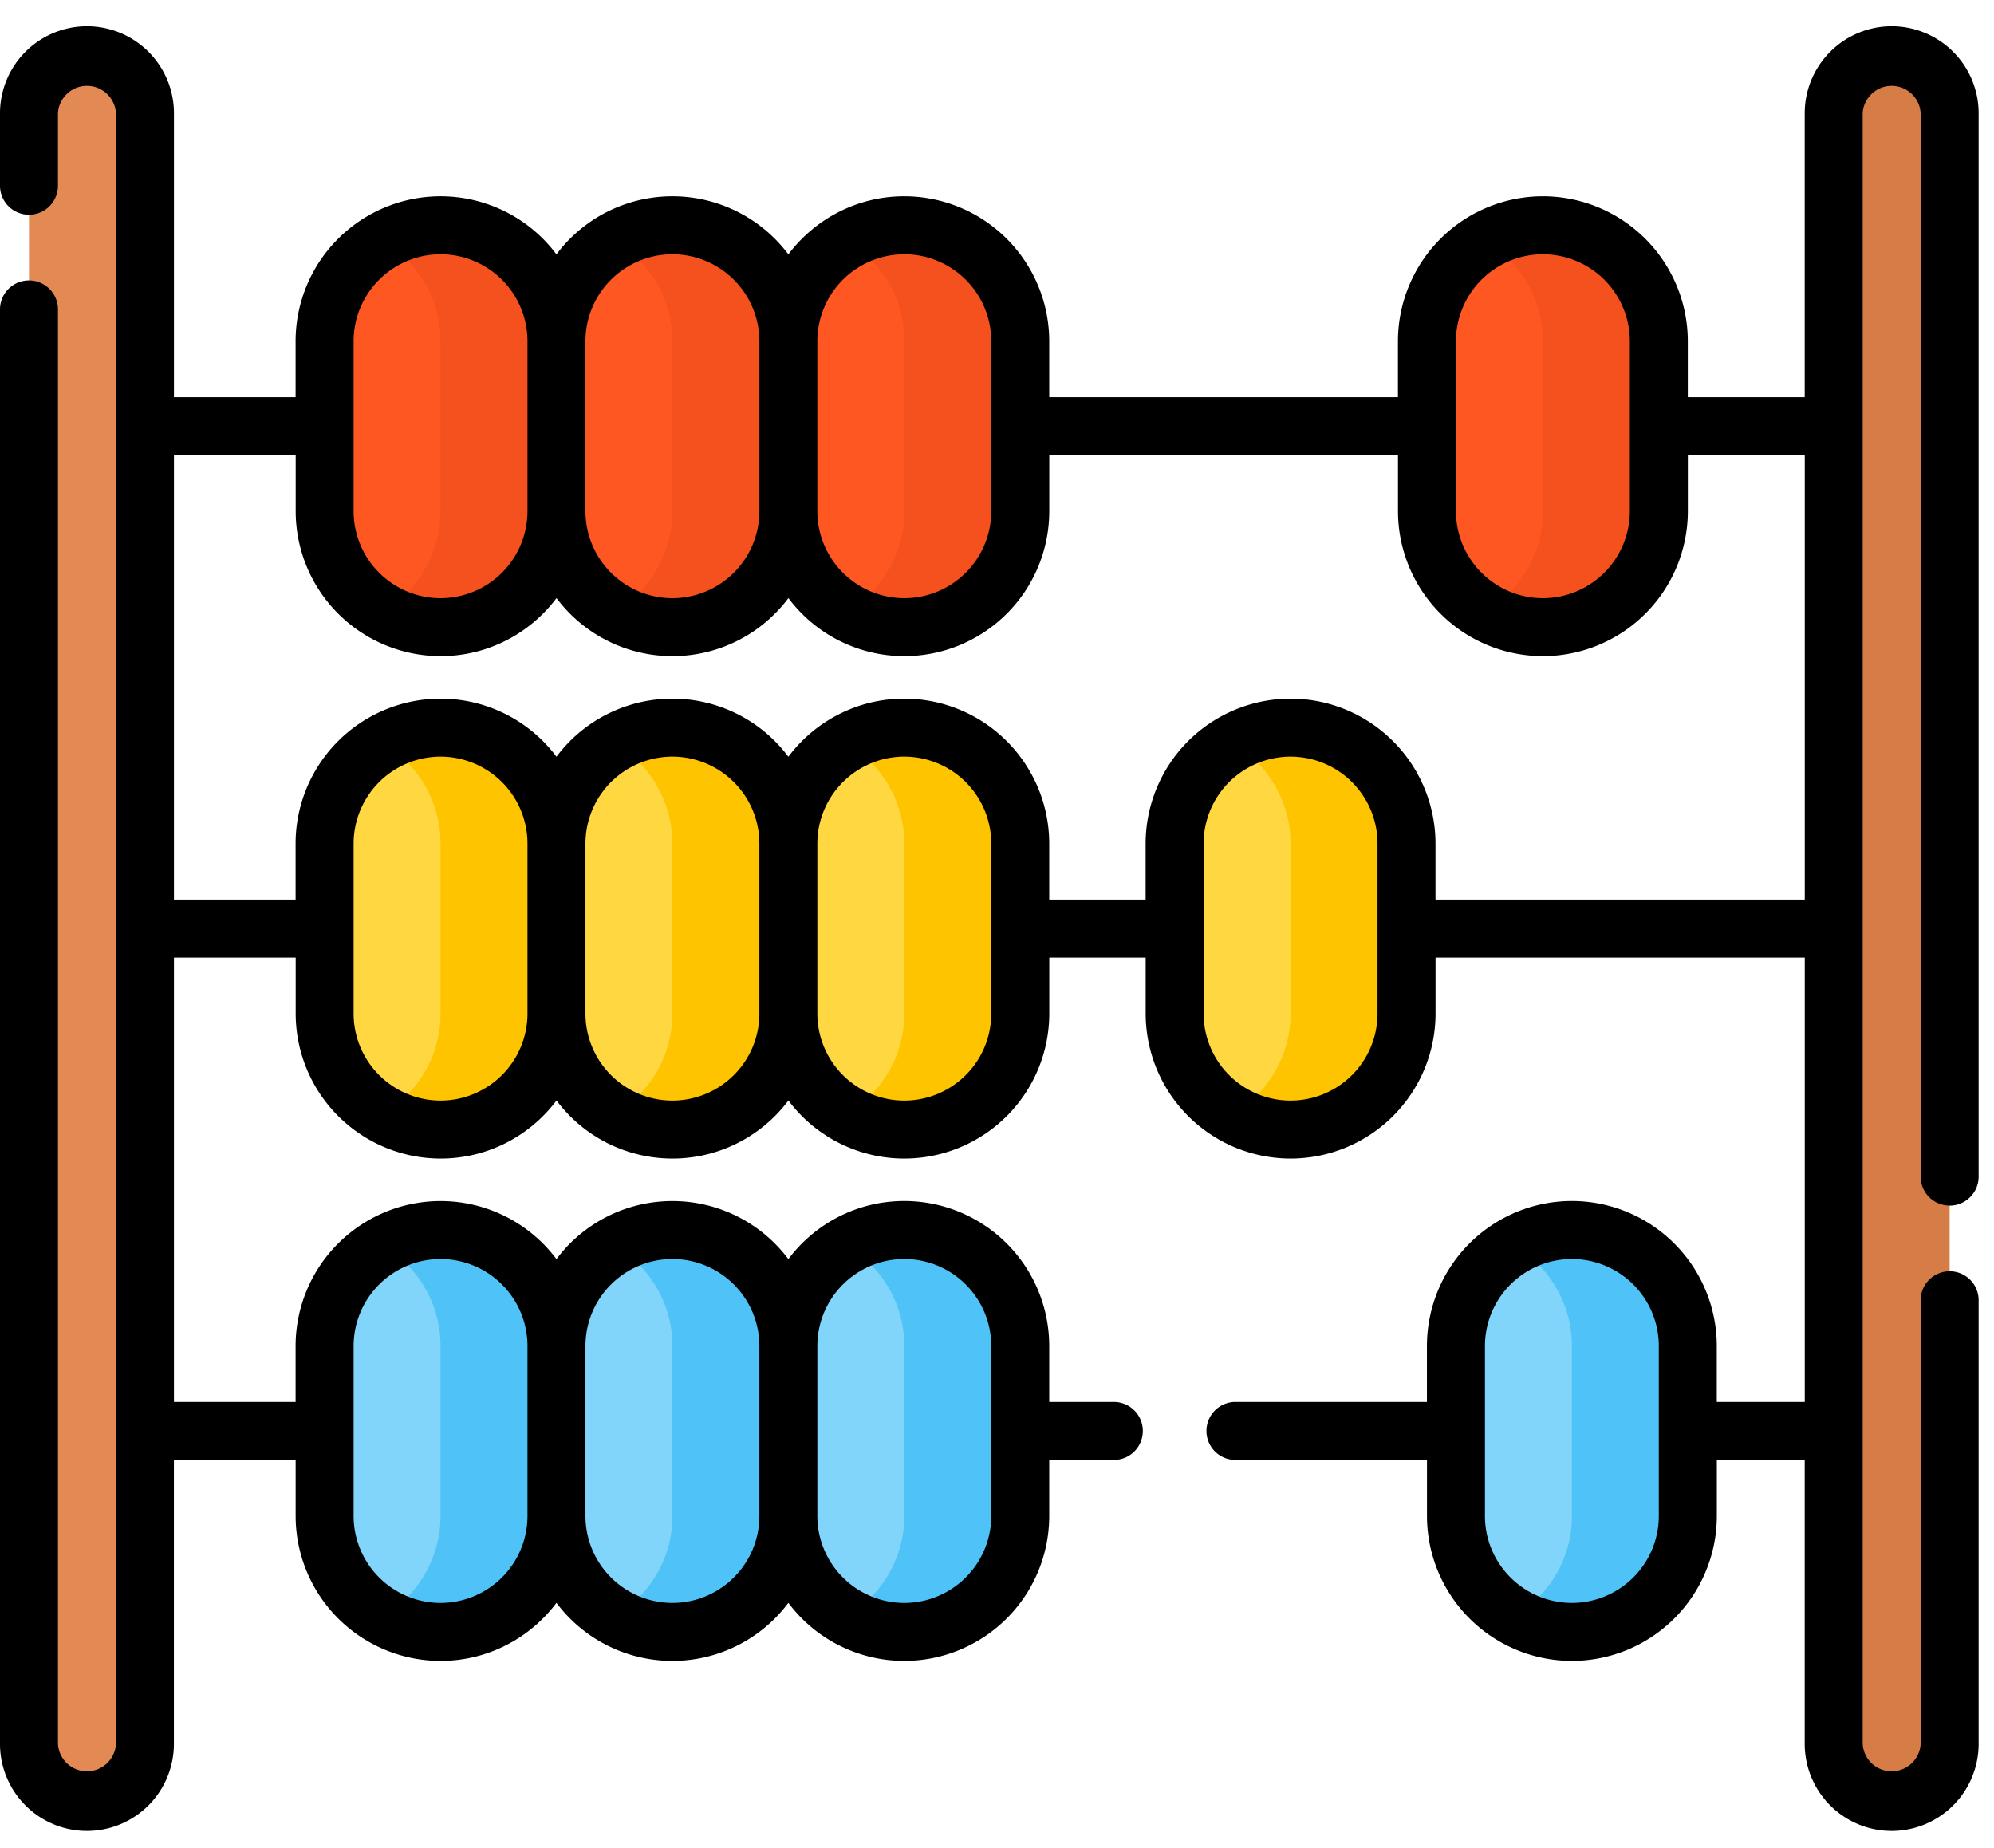 <svg xmlns="http://www.w3.org/2000/svg" width="41" height="38" viewBox="0 0 41 38">
    <g fill="none" fill-rule="nonzero">
        <path fill="#FF5722" d="M9.058 12.896a2.384 2.384 0 0 1-2.383-2.384V7.016a2.384 2.384 0 1 1 4.767 0v3.496a2.384 2.384 0 0 1-2.384 2.384z"/>
        <path fill="#FF5722" d="M9.058 12.896a2.384 2.384 0 0 1-2.383-2.384V7.016a2.384 2.384 0 1 1 4.767 0v3.496a2.384 2.384 0 0 1-2.384 2.384z"/>
        <path fill="#F4511E" d="M9.058 4.632c-.434 0-.84.117-1.191.32a2.382 2.382 0 0 1 1.191 2.064v3.496c0 .882-.48 1.652-1.191 2.064a2.384 2.384 0 0 0 3.576-2.064V7.016a2.384 2.384 0 0 0-2.385-2.384z"/>
        <path fill="#FF5722" d="M13.826 12.896a2.384 2.384 0 0 1-2.384-2.384V7.016a2.384 2.384 0 1 1 4.768 0v3.496a2.384 2.384 0 0 1-2.384 2.384z"/>
        <path fill="#FF5722" d="M13.826 12.896a2.384 2.384 0 0 1-2.384-2.384V7.016a2.384 2.384 0 1 1 4.768 0v3.496a2.384 2.384 0 0 1-2.384 2.384z"/>
        <path fill="#F4511E" d="M13.826 4.632c-.434 0-.841.117-1.192.32a2.382 2.382 0 0 1 1.192 2.064v3.496c0 .882-.48 1.652-1.192 2.064a2.384 2.384 0 0 0 3.576-2.064V7.016a2.384 2.384 0 0 0-2.384-2.384z"/>
        <path fill="#FF5722" d="M18.594 12.896a2.384 2.384 0 0 1-2.384-2.384V7.016a2.384 2.384 0 1 1 4.768 0v3.496a2.384 2.384 0 0 1-2.384 2.384z"/>
        <path fill="#FF5722" d="M18.594 12.896a2.384 2.384 0 0 1-2.384-2.384V7.016a2.384 2.384 0 1 1 4.768 0v3.496a2.384 2.384 0 0 1-2.384 2.384z"/>
        <path fill="#F4511E" d="M18.594 4.632c-.435 0-.841.117-1.192.32a2.382 2.382 0 0 1 1.192 2.064v3.496c0 .882-.48 1.652-1.192 2.064a2.384 2.384 0 0 0 3.576-2.064V7.016a2.384 2.384 0 0 0-2.384-2.384z"/>
        <path fill="#FF5722" d="M9.058 23.226a2.384 2.384 0 0 1-2.383-2.384v-3.496a2.384 2.384 0 1 1 4.767 0v3.496a2.384 2.384 0 0 1-2.384 2.384z"/>
        <path fill="#FFD740" d="M9.058 23.226a2.384 2.384 0 0 1-2.383-2.384v-3.496a2.384 2.384 0 1 1 4.767 0v3.496a2.384 2.384 0 0 1-2.384 2.384z"/>
        <path fill="#FFC400" d="M9.058 14.962c-.434 0-.84.117-1.191.32a2.382 2.382 0 0 1 1.191 2.064v3.496c0 .882-.48 1.652-1.191 2.064a2.384 2.384 0 0 0 3.576-2.064v-3.496a2.384 2.384 0 0 0-2.385-2.384z"/>
        <path fill="#FF5722" d="M13.826 23.226a2.384 2.384 0 0 1-2.384-2.384v-3.496a2.384 2.384 0 1 1 4.768 0v3.496a2.384 2.384 0 0 1-2.384 2.384z"/>
        <path fill="#FFD740" d="M13.826 23.226a2.384 2.384 0 0 1-2.384-2.384v-3.496a2.384 2.384 0 1 1 4.768 0v3.496a2.384 2.384 0 0 1-2.384 2.384z"/>
        <path fill="#FFC400" d="M13.826 14.962c-.434 0-.841.117-1.192.32a2.382 2.382 0 0 1 1.192 2.064v3.496c0 .882-.48 1.652-1.192 2.064a2.384 2.384 0 0 0 3.576-2.064v-3.496a2.384 2.384 0 0 0-2.384-2.384z"/>
        <path fill="#FF5722" d="M18.594 23.226a2.384 2.384 0 0 1-2.384-2.384v-3.496a2.384 2.384 0 1 1 4.768 0v3.496a2.384 2.384 0 0 1-2.384 2.384z"/>
        <path fill="#FFD740" d="M18.594 23.226a2.384 2.384 0 0 1-2.384-2.384v-3.496a2.384 2.384 0 1 1 4.768 0v3.496a2.384 2.384 0 0 1-2.384 2.384z"/>
        <path fill="#FFC400" d="M18.594 14.962c-.435 0-.841.117-1.192.32a2.382 2.382 0 0 1 1.192 2.064v3.496c0 .882-.48 1.652-1.192 2.064a2.384 2.384 0 0 0 3.576-2.064v-3.496a2.384 2.384 0 0 0-2.384-2.384z"/>
        <path fill="#FF5722" d="M26.536 23.226a2.384 2.384 0 0 1-2.384-2.384v-3.496a2.384 2.384 0 1 1 4.768 0v3.496a2.384 2.384 0 0 1-2.384 2.384z"/>
        <path fill="#FFD740" d="M26.536 23.226a2.384 2.384 0 0 1-2.384-2.384v-3.496a2.384 2.384 0 1 1 4.768 0v3.496a2.384 2.384 0 0 1-2.384 2.384z"/>
        <path fill="#FFC400" d="M26.536 14.962c-.434 0-.841.117-1.192.32a2.382 2.382 0 0 1 1.192 2.064v3.496c0 .882-.48 1.652-1.192 2.064a2.384 2.384 0 0 0 3.576-2.064v-3.496a2.384 2.384 0 0 0-2.384-2.384z"/>
        <path fill="#FF5722" d="M9.058 33.556a2.384 2.384 0 0 1-2.383-2.384v-3.497a2.384 2.384 0 1 1 4.767 0v3.497a2.384 2.384 0 0 1-2.384 2.384z"/>
        <path fill="#81D4FA" d="M9.058 33.556a2.384 2.384 0 0 1-2.383-2.384v-3.497a2.384 2.384 0 1 1 4.767 0v3.497a2.384 2.384 0 0 1-2.384 2.384z"/>
        <path fill="#4FC3F7" d="M9.058 25.292c-.434 0-.84.116-1.191.32a2.382 2.382 0 0 1 1.191 2.063v3.497c0 .882-.48 1.652-1.191 2.064a2.384 2.384 0 0 0 3.576-2.064v-3.497a2.384 2.384 0 0 0-2.385-2.383z"/>
        <path fill="#FF5722" d="M13.826 33.556a2.384 2.384 0 0 1-2.384-2.384v-3.497a2.384 2.384 0 1 1 4.768 0v3.497a2.384 2.384 0 0 1-2.384 2.384z"/>
        <path fill="#81D4FA" d="M13.826 33.556a2.384 2.384 0 0 1-2.384-2.384v-3.497a2.384 2.384 0 1 1 4.768 0v3.497a2.384 2.384 0 0 1-2.384 2.384z"/>
        <path fill="#4FC3F7" d="M13.826 25.292c-.434 0-.841.116-1.192.32a2.382 2.382 0 0 1 1.192 2.063v3.497c0 .882-.48 1.652-1.192 2.064a2.384 2.384 0 0 0 3.576-2.064v-3.497a2.384 2.384 0 0 0-2.384-2.383z"/>
        <path fill="#FF5722" d="M18.594 33.556a2.384 2.384 0 0 1-2.384-2.384v-3.497a2.384 2.384 0 1 1 4.768 0v3.497a2.384 2.384 0 0 1-2.384 2.384z"/>
        <path fill="#81D4FA" d="M18.594 33.556a2.384 2.384 0 0 1-2.384-2.384v-3.497a2.384 2.384 0 1 1 4.768 0v3.497a2.384 2.384 0 0 1-2.384 2.384z"/>
        <path fill="#4FC3F7" d="M18.594 25.292c-.435 0-.841.116-1.192.32a2.382 2.382 0 0 1 1.192 2.063v3.497c0 .882-.48 1.652-1.192 2.064a2.384 2.384 0 0 0 3.576-2.064v-3.497a2.384 2.384 0 0 0-2.384-2.383z"/>
        <path fill="#FF5722" d="M32.32 33.556a2.384 2.384 0 0 1-2.383-2.384v-3.497a2.384 2.384 0 1 1 4.767 0v3.497a2.384 2.384 0 0 1-2.383 2.384z"/>
        <path fill="#81D4FA" d="M32.32 33.556a2.384 2.384 0 0 1-2.383-2.384v-3.497a2.384 2.384 0 1 1 4.767 0v3.497a2.384 2.384 0 0 1-2.383 2.384z"/>
        <path fill="#4FC3F7" d="M32.32 25.292c-.434 0-.84.116-1.191.32a2.382 2.382 0 0 1 1.192 2.063v3.497c0 .882-.48 1.652-1.192 2.064a2.384 2.384 0 0 0 3.576-2.064v-3.497a2.384 2.384 0 0 0-2.384-2.383z"/>
        <path fill="#FF5722" d="M31.725 12.896a2.384 2.384 0 0 1-2.384-2.384V7.016a2.384 2.384 0 1 1 4.767 0v3.496a2.384 2.384 0 0 1-2.383 2.384z"/>
        <path fill="#FF5722" d="M31.725 12.896a2.384 2.384 0 0 1-2.384-2.384V7.016a2.384 2.384 0 1 1 4.767 0v3.496a2.384 2.384 0 0 1-2.383 2.384z"/>
        <path fill="#F4511E" d="M31.725 4.632c-.435 0-.842.117-1.192.32a2.382 2.382 0 0 1 1.192 2.064v3.496c0 .882-.48 1.652-1.192 2.064a2.384 2.384 0 0 0 3.576-2.064V7.016a2.384 2.384 0 0 0-2.384-2.384z"/>
        <path fill="#E38A54" d="M1.788 37.052A1.192 1.192 0 0 1 .596 35.86V2.328a1.192 1.192 0 0 1 2.384 0V35.86c0 .658-.534 1.192-1.192 1.192z"/>
        <path fill="#D67C47" d="M38.896 37.052a1.192 1.192 0 0 1-1.192-1.192V2.328a1.192 1.192 0 0 1 2.384 0V35.86c0 .658-.534 1.192-1.192 1.192z"/>
        <path fill="#000" d="M40.088 24.79c.329 0 .596-.267.596-.596V2.328A1.79 1.79 0 0 0 38.896.54a1.79 1.79 0 0 0-1.788 1.788v5.84h-2.404V7.016a2.983 2.983 0 0 0-2.98-2.98 2.983 2.983 0 0 0-2.98 2.98v1.152h-7.17V7.016a2.983 2.983 0 0 0-2.98-2.98c-.974 0-1.84.47-2.384 1.194a2.977 2.977 0 0 0-4.768 0 2.977 2.977 0 0 0-2.384-1.194 2.983 2.983 0 0 0-2.98 2.98v1.152H3.577v-5.84A1.79 1.79 0 0 0 1.788.54 1.79 1.79 0 0 0 0 2.328v1.491a.596.596 0 1 0 1.192 0V2.328a.597.597 0 0 1 1.192 0V35.86a.597.597 0 0 1-1.192 0V6.362a.596.596 0 1 0-1.192 0V35.86a1.79 1.79 0 0 0 1.788 1.788 1.79 1.79 0 0 0 1.788-1.788v-5.84h2.503v1.152a2.983 2.983 0 0 0 2.98 2.98c.973 0 1.84-.47 2.383-1.194a2.977 2.977 0 0 0 4.768 0 2.977 2.977 0 0 0 2.384 1.194 2.983 2.983 0 0 0 2.98-2.98v-1.153h1.304a.596.596 0 1 0 0-1.191h-1.304v-1.153a2.983 2.983 0 0 0-2.98-2.98c-.974 0-1.84.47-2.384 1.195a2.977 2.977 0 0 0-4.768 0 2.977 2.977 0 0 0-2.384-1.194 2.983 2.983 0 0 0-2.98 2.98v1.152H3.577V19.69h2.503v1.152a2.983 2.983 0 0 0 2.98 2.98c.973 0 1.84-.47 2.383-1.194a2.977 2.977 0 0 0 4.768 0 2.977 2.977 0 0 0 2.384 1.194 2.983 2.983 0 0 0 2.98-2.98V19.69h1.982v1.152a2.983 2.983 0 0 0 2.98 2.98 2.983 2.983 0 0 0 2.98-2.98V19.69h7.592v9.138H35.3v-1.153a2.983 2.983 0 0 0-2.98-2.98 2.983 2.983 0 0 0-2.98 2.98v1.153h-3.913a.596.596 0 1 0 0 1.191h3.914v1.153a2.983 2.983 0 0 0 2.98 2.98 2.983 2.983 0 0 0 2.98-2.98v-1.153h1.807v5.84a1.79 1.79 0 0 0 1.788 1.789 1.79 1.79 0 0 0 1.788-1.788v-9.124a.596.596 0 1 0-1.192 0v9.124a.597.597 0 0 1-1.192 0V2.328a.597.597 0 0 1 1.192 0v21.866c0 .329.267.595.596.595zm-21.494 1.098a1.79 1.79 0 0 1 1.788 1.787v3.497a1.79 1.79 0 0 1-1.788 1.788 1.79 1.79 0 0 1-1.788-1.788v-3.497a1.79 1.79 0 0 1 1.788-1.787zm-4.768 0a1.79 1.79 0 0 1 1.788 1.787v3.497a1.79 1.79 0 0 1-1.788 1.788 1.79 1.79 0 0 1-1.788-1.788v-3.497a1.79 1.79 0 0 1 1.788-1.787zm-6.555 1.787a1.79 1.79 0 0 1 1.787-1.787 1.79 1.79 0 0 1 1.788 1.787v3.497a1.79 1.79 0 0 1-1.788 1.788 1.79 1.79 0 0 1-1.787-1.788v-3.497zm26.837 3.497a1.79 1.79 0 0 1-1.787 1.788 1.79 1.79 0 0 1-1.788-1.788v-3.497a1.79 1.79 0 0 1 1.788-1.787 1.79 1.79 0 0 1 1.787 1.787v3.497zM29.937 7.016a1.79 1.79 0 0 1 1.788-1.788 1.79 1.79 0 0 1 1.787 1.788v3.496a1.79 1.79 0 0 1-1.787 1.788 1.79 1.79 0 0 1-1.788-1.788V7.016zM18.594 5.228a1.79 1.79 0 0 1 1.788 1.788v3.496a1.79 1.79 0 0 1-1.788 1.788 1.79 1.79 0 0 1-1.788-1.788V7.016a1.79 1.79 0 0 1 1.788-1.788zm-4.768 0a1.79 1.79 0 0 1 1.788 1.788v3.496a1.79 1.79 0 0 1-1.788 1.788 1.79 1.79 0 0 1-1.788-1.788V7.016a1.79 1.79 0 0 1 1.788-1.788zM7.271 7.016a1.79 1.79 0 0 1 1.787-1.788 1.79 1.79 0 0 1 1.788 1.788v3.496A1.79 1.79 0 0 1 9.058 12.3a1.79 1.79 0 0 1-1.787-1.788V7.016zM9.058 22.63a1.79 1.79 0 0 1-1.787-1.788v-3.496a1.79 1.79 0 0 1 1.787-1.788 1.79 1.79 0 0 1 1.788 1.788v3.496a1.79 1.79 0 0 1-1.788 1.788zm4.768 0a1.79 1.79 0 0 1-1.788-1.788v-3.496a1.79 1.79 0 0 1 1.788-1.788 1.79 1.79 0 0 1 1.788 1.788v3.496a1.79 1.79 0 0 1-1.788 1.788zm6.556-1.788a1.79 1.79 0 0 1-1.788 1.788 1.79 1.79 0 0 1-1.788-1.788v-3.496a1.79 1.79 0 0 1 1.788-1.788 1.79 1.79 0 0 1 1.788 1.788v3.496zm7.942 0a1.79 1.79 0 0 1-1.788 1.788 1.79 1.79 0 0 1-1.788-1.788v-3.496a1.79 1.79 0 0 1 1.788-1.788 1.79 1.79 0 0 1 1.788 1.788v3.496zm1.192-2.344v-1.152a2.983 2.983 0 0 0-2.98-2.98 2.983 2.983 0 0 0-2.98 2.98v1.152h-1.982v-1.152a2.983 2.983 0 0 0-2.98-2.98c-.974 0-1.84.47-2.384 1.194a2.977 2.977 0 0 0-4.768 0 2.977 2.977 0 0 0-2.384-1.194 2.983 2.983 0 0 0-2.98 2.98v1.152H3.577V9.36h2.503v1.152a2.983 2.983 0 0 0 2.98 2.98c.973 0 1.84-.47 2.383-1.194a2.977 2.977 0 0 0 4.768 0 2.977 2.977 0 0 0 2.384 1.194 2.983 2.983 0 0 0 2.98-2.98V9.36h7.17v1.152a2.983 2.983 0 0 0 2.98 2.98 2.983 2.983 0 0 0 2.98-2.98V9.36h2.404v9.138h-7.592z"/>
    </g>
</svg>
